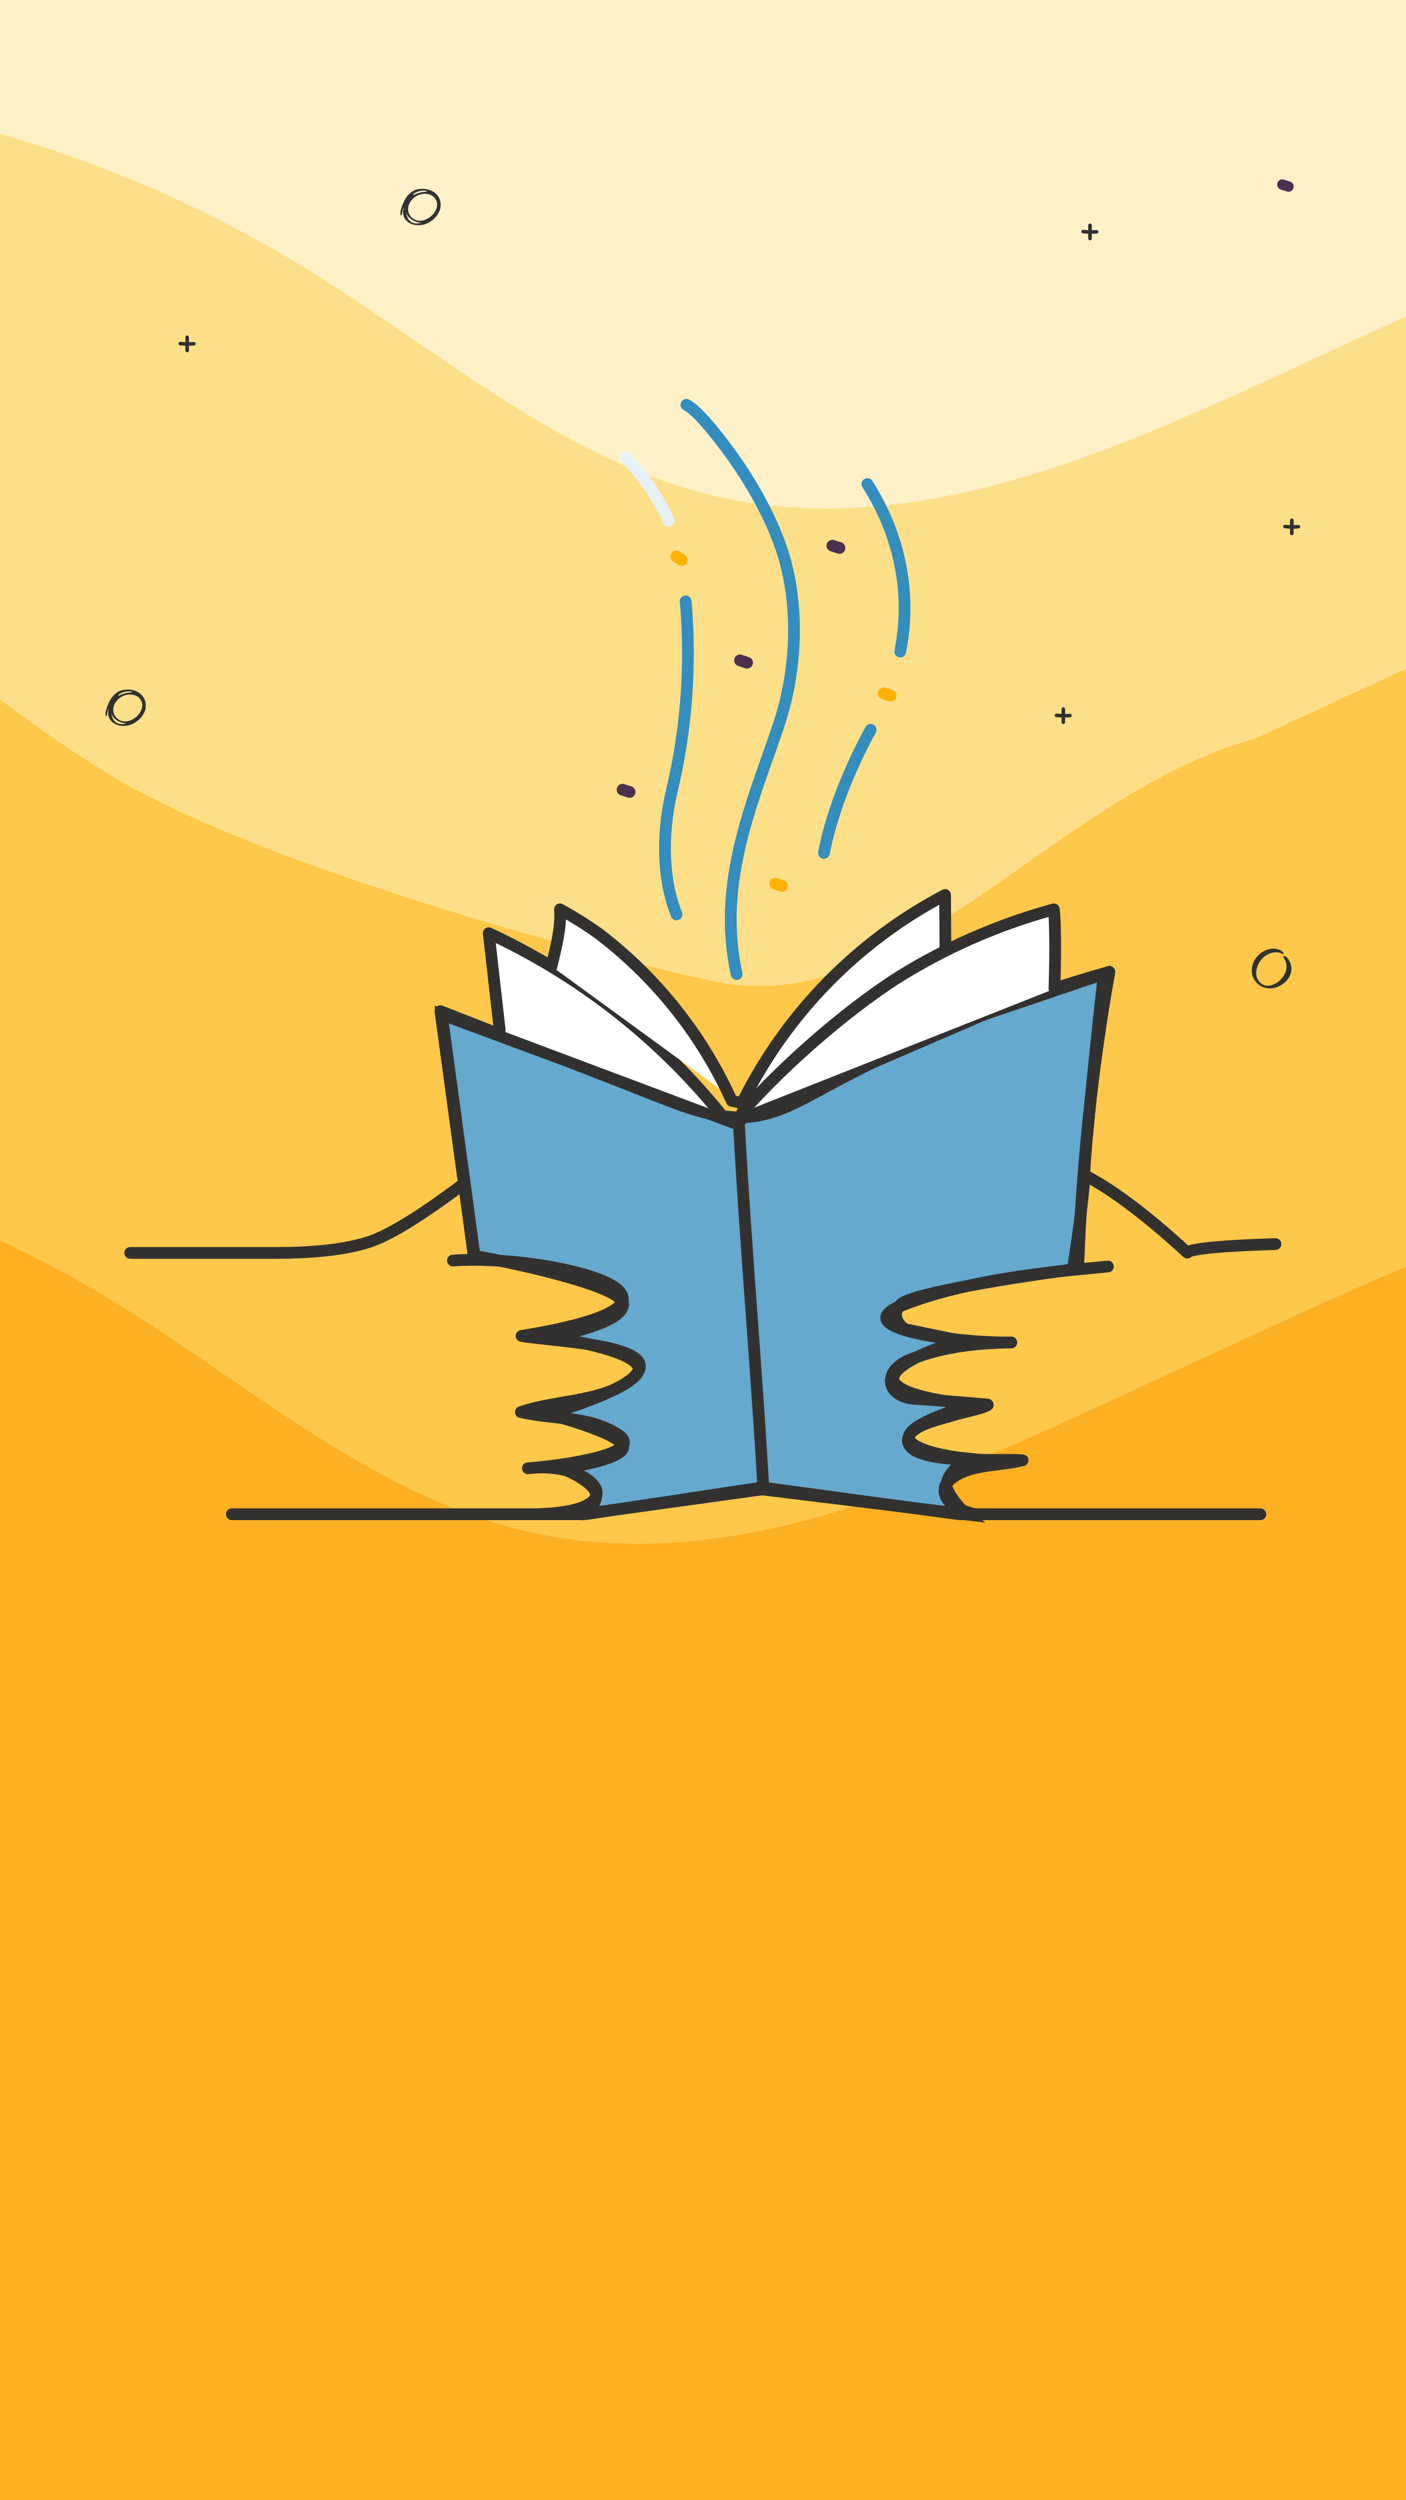 <svg width="2160" height="3840" viewBox="0 0 2160 3840" fill="none" xmlns="http://www.w3.org/2000/svg">
<rect x="0" y="0" width="2160" height="3840" fill="#808080" stroke="none"/>
<g clip-path="url(#clip0_9_726)">
<rect width="2160" height="3840" fill="#FEF0C7"/>
<path d="M3786.17 255.947C3599.87 130.584 3357.76 78.258 3130.04 93.738C2795.26 116.303 2482.08 259.218 2177.39 399.733L1967.76 496.535C1696.87 621.462 1401.55 749.549 1109.95 686.432C870.888 634.651 679.139 463.286 470.928 334.871C96.038 103.876 -359.737 9.8 -796 65.723V1291.01C-389.388 1471.42 77.029 1495.58 502.391 1364.01C903.552 1221.95 1167.78 1731.2 1583 1669.06C1961.92 1612.37 2448.93 1269.08 2757 1514.7C2888.58 1611.83 3013.4 1429.23 3152.82 1514.7C3343.03 1630.08 3564.2 1683.99 3786.17 1669.06V255.947Z" fill="#FEF0C7"/>
<path d="M3786.17 333.947C3599.87 208.584 3357.76 156.258 3130.04 171.738C2795.26 194.303 2482.08 337.218 2177.39 477.733L1967.76 574.535C1696.87 699.462 1401.55 827.549 1109.95 764.432C870.888 712.651 679.139 541.286 470.928 412.871C96.038 181.876 -359.737 87.8 -796 143.723V1369.01C-389.388 1549.42 77.029 1573.58 502.391 1442.01C903.552 1299.95 1167.78 1809.2 1583 1747.06C1961.92 1690.37 2448.93 1347.08 2757 1592.7C2888.58 1689.83 3013.4 1507.23 3152.82 1592.7C3343.03 1708.08 3564.2 1761.99 3786.17 1747.06V333.947Z" fill="#FEDF89"/>
<path d="M193.001 1490.44C195.089 1491.25 200.448 1492.75 202.515 1493.53" stroke="#4D2F50" stroke-width="15.887" stroke-linecap="round" stroke-linejoin="round"/>
<path d="M3746.17 893.947C3559.87 768.584 3317.76 716.258 3090.04 731.738C2755.26 754.303 2442.08 897.218 2137.39 1037.73L1927.76 1134.54C1617 1220 1387.1 1570.12 1095.5 1507C856.438 1455.22 375.211 1317.41 167 1189C-207.89 958.005 -399.737 647.8 -836 703.723V1929.01C-429.388 2109.42 -5.862 2755.08 419.5 2623.5C820.661 2481.45 1109.78 2685.64 1525 2623.5C1903.92 2566.81 2408.93 1907.08 2717 2152.7C2848.58 2249.83 2973.4 2067.23 3112.82 2152.7C3303.03 2268.08 3524.2 2321.99 3746.17 2307.06V893.947Z" fill="#FEC84B"/>
<path d="M3496.17 1923.95C3309.87 1798.58 3067.76 1746.26 2840.04 1761.74C2505.26 1784.3 2192.08 1927.22 1887.39 2067.73L1677.76 2164.54C1406.87 2289.46 1111.55 2417.55 819.95 2354.43C580.888 2302.65 389.139 2131.29 180.928 2002.87C-193.962 1771.88 -649.737 1677.8 -1086 1733.72V3903.5C-679.388 4083.91 -212.971 4108.08 212.391 3976.5C613.552 3834.44 877.776 4343.69 1293 4281.55C1671.92 4224.86 2158.93 3881.57 2467 4127.19C2598.58 4224.32 2723.4 4041.73 2862.82 4127.19C3053.03 4242.57 3274.2 4296.48 3496.17 4281.55V1923.95Z" fill="#FDB022"/>
<path d="M1126.37 1724.18L678.676 1558.14L729.079 1928.75C805.177 1942.59 957.374 1976.78 957.374 2002.87C957.374 2028.96 880.287 2047.35 841.744 2053.28C886.217 2059.21 976.349 2077 981.093 2100.71C985.837 2124.43 890.17 2158.04 841.744 2171.87C880.287 2181.75 957.374 2205.67 957.374 2222.27C957.374 2238.88 894.123 2250.93 862.498 2254.89C880.287 2261.81 915.866 2279.79 915.866 2296.4C915.866 2313 900.053 2323.08 892.147 2326.04L1170.84 2287.5L1485.12 2326.04C1478.2 2320.11 1462.59 2304.1 1455.47 2287.5C1448.36 2270.9 1472.27 2248.96 1485.12 2240.06C1455.47 2237.1 1396.17 2226.42 1396.17 2207.45C1396.17 2188.47 1463.38 2165.94 1496.98 2157.05C1456.46 2154.08 1374.83 2142.22 1372.46 2118.5C1370.08 2094.78 1440.65 2069.09 1476.23 2059.21L1390.25 2041.42C1381.35 2035.49 1367.71 2019.48 1384.32 2002.87C1400.92 1986.27 1567.15 1960.38 1648.19 1949.51C1654.12 1911.95 1665.98 1829.72 1665.98 1801.26C1665.98 1772.8 1685.74 1585.81 1695.63 1495.88L1511.8 1558.14L1126.37 1724.18Z" fill="#66A9CE" stroke="#323130" stroke-width="18.04"/>
<path d="M356.189 2325.62H898.817L1170.84 2284.53L1473.26 2325.62H1936.23" stroke="#323130" stroke-width="18.04" stroke-linecap="round" stroke-linejoin="round"/>
<path d="M200 1924.3C330.586 1924.3 367.654 1924.3 425.054 1924.3C462.945 1924.3 532.916 1921.87 577.686 1903.48C622.455 1885.1 688.572 1836 712.647 1817.74" stroke="#323130" stroke-width="18.04" stroke-linecap="round" stroke-linejoin="round"/>
<path d="M695.807 1936.03C839.188 1925.12 1140.89 1996.16 801.238 2051.84C846.481 2060.44 1043.65 2065.84 964.543 2122.35C920.959 2153.48 849.209 2151.05 800.23 2168.78C849.446 2180.34 906.965 2174.71 949.481 2203.29C997.512 2235.61 839.366 2253.45 810.962 2255.06C908.862 2242.84 980.494 2319.63 830.471 2325.32" stroke="#323130" stroke-width="18.04" stroke-linecap="round" stroke-linejoin="round"/>
<path d="M1702.02 1945.17C1597.54 1954.9 1486.89 1966.16 1388.34 2003.88C1294.53 2039.45 1469.7 2063.17 1553.72 2061.81C1502.01 2062.52 1449.95 2068.1 1401.74 2086.77C1353.35 2103.61 1359.22 2148.15 1410.93 2148.62C1439.63 2150.82 1515.89 2156.63 1516.36 2156.8C1525.91 2159.59 1473.79 2170.03 1458.55 2175.31C1436.37 2181.89 1394.74 2190.72 1394.74 2213.08C1398.78 2251.44 1538.42 2239.58 1570.98 2242.73C1533.38 2252.45 1478.77 2247.47 1453.09 2279.55C1442.06 2306.17 1476.81 2321.06 1497.57 2325.51" stroke="#323130" stroke-width="18.04" stroke-linecap="round" stroke-linejoin="round"/>
<path d="M1664.49 1804.28C1702.91 1822.9 1759.37 1864.17 1824.06 1923.88C1824.06 1923.88 1820.63 1914.87 1959.5 1910.72" stroke="#323130" stroke-width="18.04" stroke-linecap="round" stroke-linejoin="round"/>
<path d="M728.538 1934.73L676.652 1552.97L1011.62 1684.37C1057.94 1702.52 1106.5 1721.02 1156.07 1714.79C1195.56 1709.81 1231.14 1689.41 1266.13 1670.44C1405.09 1594.96 1552.08 1535.29 1704.34 1492.55C1677.48 1643.41 1661.45 1795.99 1656.36 1949.14" stroke="#323130" stroke-width="18.04" stroke-linecap="round" stroke-linejoin="round"/>
<path d="M1135.27 1727.13C1144.81 1904.61 1162.07 2101.18 1172.33 2278.6" stroke="#323130" stroke-width="18.04" stroke-linecap="round" stroke-linejoin="round"/>
<path d="M767.674 1581.79L750.834 1433.25C888.299 1497.03 1009.5 1591.17 1105.31 1708.57" fill="white"/>
<path d="M767.674 1581.79L750.834 1433.25C888.299 1497.03 1009.5 1591.17 1105.31 1708.57" stroke="#323130" stroke-width="18.04" stroke-linecap="round" stroke-linejoin="round"/>
<path d="M847.311 1484.08C854.426 1454.43 862.431 1422.53 860.297 1396.56C880.776 1407.77 900.576 1420.19 919.594 1433.74C1008.05 1501.05 1078.36 1589.33 1124.17 1690.61L1133.78 1692.87" fill="white"/>
<path d="M847.311 1484.08C854.426 1454.43 862.431 1422.53 860.297 1396.56C880.776 1407.77 900.576 1420.19 919.594 1433.74C1008.05 1501.05 1078.36 1589.33 1124.17 1690.61L1133.78 1692.87" stroke="#323130" stroke-width="18.04" stroke-linecap="round" stroke-linejoin="round"/>
<path d="M1142.79 1688.47C1210.61 1554.19 1318.69 1444.44 1451.91 1374.55L1452.44 1460.24" fill="white"/>
<path d="M1142.79 1688.47C1210.61 1554.19 1318.69 1444.44 1451.91 1374.55L1452.44 1460.24" stroke="#323130" stroke-width="18.04" stroke-linecap="round" stroke-linejoin="round"/>
<path d="M1140.18 1708.57C1203.93 1634.98 1314.1 1539.1 1398.01 1490C1467.16 1449.11 1541.49 1417.7 1619.01 1396.61C1622.92 1432.54 1619.9 1518.7 1619.9 1518.7" fill="white"/>
<path d="M1140.18 1708.57C1203.93 1634.98 1314.1 1539.1 1398.01 1490C1467.16 1449.11 1541.49 1417.7 1619.01 1396.61C1622.92 1432.54 1619.9 1518.7 1619.9 1518.7" stroke="#323130" stroke-width="18.04" stroke-linecap="round" stroke-linejoin="round"/>
<path d="M1131.75 1496.02C1099.21 1351.36 1161.12 1221.13 1197.31 1110.31C1224.4 1027.42 1228.97 925.923 1200.18 841.893C1183.72 794.109 1156.42 744.923 1127.18 703.634C1111.3 681.175 1074.44 631.896 1054.49 621.712" stroke="#338DBE" stroke-width="18.04" stroke-linecap="round" stroke-linejoin="round"/>
<path d="M1027.61 799.481C1010.89 764.24 988.573 731.571 961.692 702.98" stroke="#E6F1F7" stroke-width="18.04" stroke-linecap="round" stroke-linejoin="round"/>
<path d="M1039.34 1404.36C1019.94 1356.3 1014.58 1287.77 1032.54 1212.79C1054.84 1118.43 1061.86 1020.82 1053.36 923.654" stroke="#338DBE" stroke-width="18.04" stroke-linecap="round" stroke-linejoin="round"/>
<path d="M1383.05 1000.65C1400.53 912.311 1383.04 822.937 1332.6 743.428" stroke="#338DBE" stroke-width="18.04" stroke-linecap="round" stroke-linejoin="round"/>
<path d="M1265.85 1309.9C1276.57 1253.54 1301.78 1186.6 1337.47 1120.91" stroke="#338DBE" stroke-width="18.04" stroke-linecap="round" stroke-linejoin="round"/>
<path d="M956.457 1212.88C958.828 1213.8 964.89 1215.47 967.26 1216.39" stroke="#4D2F50" stroke-width="18.04" stroke-linecap="round" stroke-linejoin="round"/>
<path d="M1039.05 854.675C1040.89 855.967 1045.42 858.895 1047.38 860.144" stroke="#FFB102" stroke-width="18.04" stroke-linecap="round" stroke-linejoin="round"/>
<path d="M1136.9 1014.28C1139.28 1015.2 1145.36 1016.9 1147.71 1017.79" stroke="#4D2F50" stroke-width="18.04" stroke-linecap="round" stroke-linejoin="round"/>
<path d="M1190.73 1357.14C1193.11 1358.06 1199.01 1359.86 1201.54 1360.66" stroke="#FFB102" stroke-width="18.04" stroke-linecap="round" stroke-linejoin="round"/>
<path d="M1357.53 1064.95C1359.91 1065.86 1365.96 1067.56 1368.34 1068.47" stroke="#FFB102" stroke-width="18.04" stroke-linecap="round" stroke-linejoin="round"/>
<path d="M1278.82 838.047C1281.17 838.946 1287.27 840.664 1289.62 841.563" stroke="#4D2F50" stroke-width="18.04" stroke-linecap="round" stroke-linejoin="round"/>
<path d="M1674.56 346V366.294" stroke="#323130" stroke-width="5.478" stroke-linecap="round" stroke-linejoin="round"/>
<path d="M1664 355.695C1670.9 356.33 1677.83 356.43 1684.75 355.997" stroke="#323130" stroke-width="5.478" stroke-linecap="round" stroke-linejoin="round"/>
<path d="M287.559 518V538.294" stroke="#323130" stroke-width="5.478" stroke-linecap="round" stroke-linejoin="round"/>
<path d="M277 527.695C283.897 528.33 290.833 528.43 297.746 527.997" stroke="#323130" stroke-width="5.478" stroke-linecap="round" stroke-linejoin="round"/>
<path d="M1984.56 799V819.294" stroke="#323130" stroke-width="5.478" stroke-linecap="round" stroke-linejoin="round"/>
<path d="M1974 808.695C1980.9 809.33 1987.83 809.43 1994.75 808.997" stroke="#323130" stroke-width="5.478" stroke-linecap="round" stroke-linejoin="round"/>
<path d="M1633.56 1089V1109.29" stroke="#323130" stroke-width="5.478" stroke-linecap="round" stroke-linejoin="round"/>
<path d="M1623 1098.69C1629.9 1099.33 1636.83 1099.43 1643.75 1099" stroke="#323130" stroke-width="5.478" stroke-linecap="round" stroke-linejoin="round"/>
<path fill-rule="evenodd" clip-rule="evenodd" d="M1949.05 1457.89C1926.2 1463.94 1915.9 1490.79 1928.33 1506.72C1951.18 1536.06 2000.28 1502.28 1978.6 1472.28C1974.95 1467.23 1969.26 1466.71 1972.56 1471.71C1989.55 1497.55 1946.05 1531.02 1931.98 1503.73C1923.24 1486.75 1942.67 1455.96 1968.43 1463.94C1971.95 1466.79 1973.39 1465.26 1970.39 1461.88C1966.48 1457.54 1957.05 1455.78 1949.05 1457.89Z" fill="#323130"/>
<path fill-rule="evenodd" clip-rule="evenodd" d="M189.815 1059.47C181.439 1060.7 173.027 1067.5 168.395 1076.75C162.428 1088.71 160.131 1099.94 163.688 1099.94C163.911 1099.94 164.281 1098.49 164.541 1096.52C164.948 1093.4 166.727 1087.04 167.098 1087.41C167.172 1087.49 166.987 1088.64 166.69 1089.94C161.724 1111.04 188.481 1123.01 208.9 1108.85C236.879 1089.49 223.353 1054.53 189.815 1059.47ZM202.081 1062.11C203.526 1062.33 203.6 1063.3 200.228 1063.49C195.966 1063.75 188.703 1065.27 184.293 1067.8C181.625 1069.32 180.772 1067.8 183.033 1066.23C188.481 1062.52 195.559 1061.07 202.081 1062.11ZM204.379 1067.05C208.084 1067.72 211.976 1069.76 214.162 1072.18C230.616 1090.5 196.708 1120.22 179.29 1102.76C164.689 1088.19 182.329 1063.11 204.379 1067.05ZM175.955 1103.46C179.883 1107.33 185.219 1109.86 191.223 1110.71C194.373 1111.16 194.41 1111.3 191.593 1111.79C172.657 1115.09 171.285 1096.48 171.248 1096.41C171.915 1097.56 172.842 1100.42 175.955 1103.46Z" fill="#323130"/>
<path fill-rule="evenodd" clip-rule="evenodd" d="M642.815 290.473C634.439 291.699 626.027 298.499 621.395 307.751C615.428 319.715 613.131 330.936 616.688 330.936C616.911 330.936 617.281 329.487 617.541 327.518C617.948 324.396 619.727 318.043 620.098 318.414C620.172 318.489 619.987 319.64 619.69 320.941C614.724 342.046 641.481 354.01 661.9 339.853C689.879 320.495 676.353 285.531 642.815 290.473ZM655.081 293.111C656.526 293.334 656.6 294.3 653.228 294.486C648.966 294.746 641.703 296.269 637.293 298.796C634.625 300.319 633.772 298.796 636.033 297.235C641.481 293.52 648.559 292.071 655.081 293.111ZM657.379 298.053C661.084 298.722 664.976 300.765 667.162 303.18C683.616 321.498 649.708 351.223 632.29 333.76C617.689 319.195 635.329 294.114 657.379 298.053ZM628.955 334.466C632.883 338.33 638.219 340.857 644.223 341.711C647.373 342.157 647.41 342.306 644.593 342.789C625.657 346.096 624.285 327.48 624.248 327.406C624.915 328.558 625.842 331.419 628.955 334.466Z" fill="#323130"/>
<path d="M1970 283.438C1972.09 284.251 1977.45 285.749 1979.51 286.535" stroke="#4D2F50" stroke-width="15.887" stroke-linecap="round" stroke-linejoin="round"/>
</g>
<defs>
<clipPath id="clip0_9_726">
<rect width="2160" height="3840" fill="white"/>
</clipPath>
</defs>
</svg>
